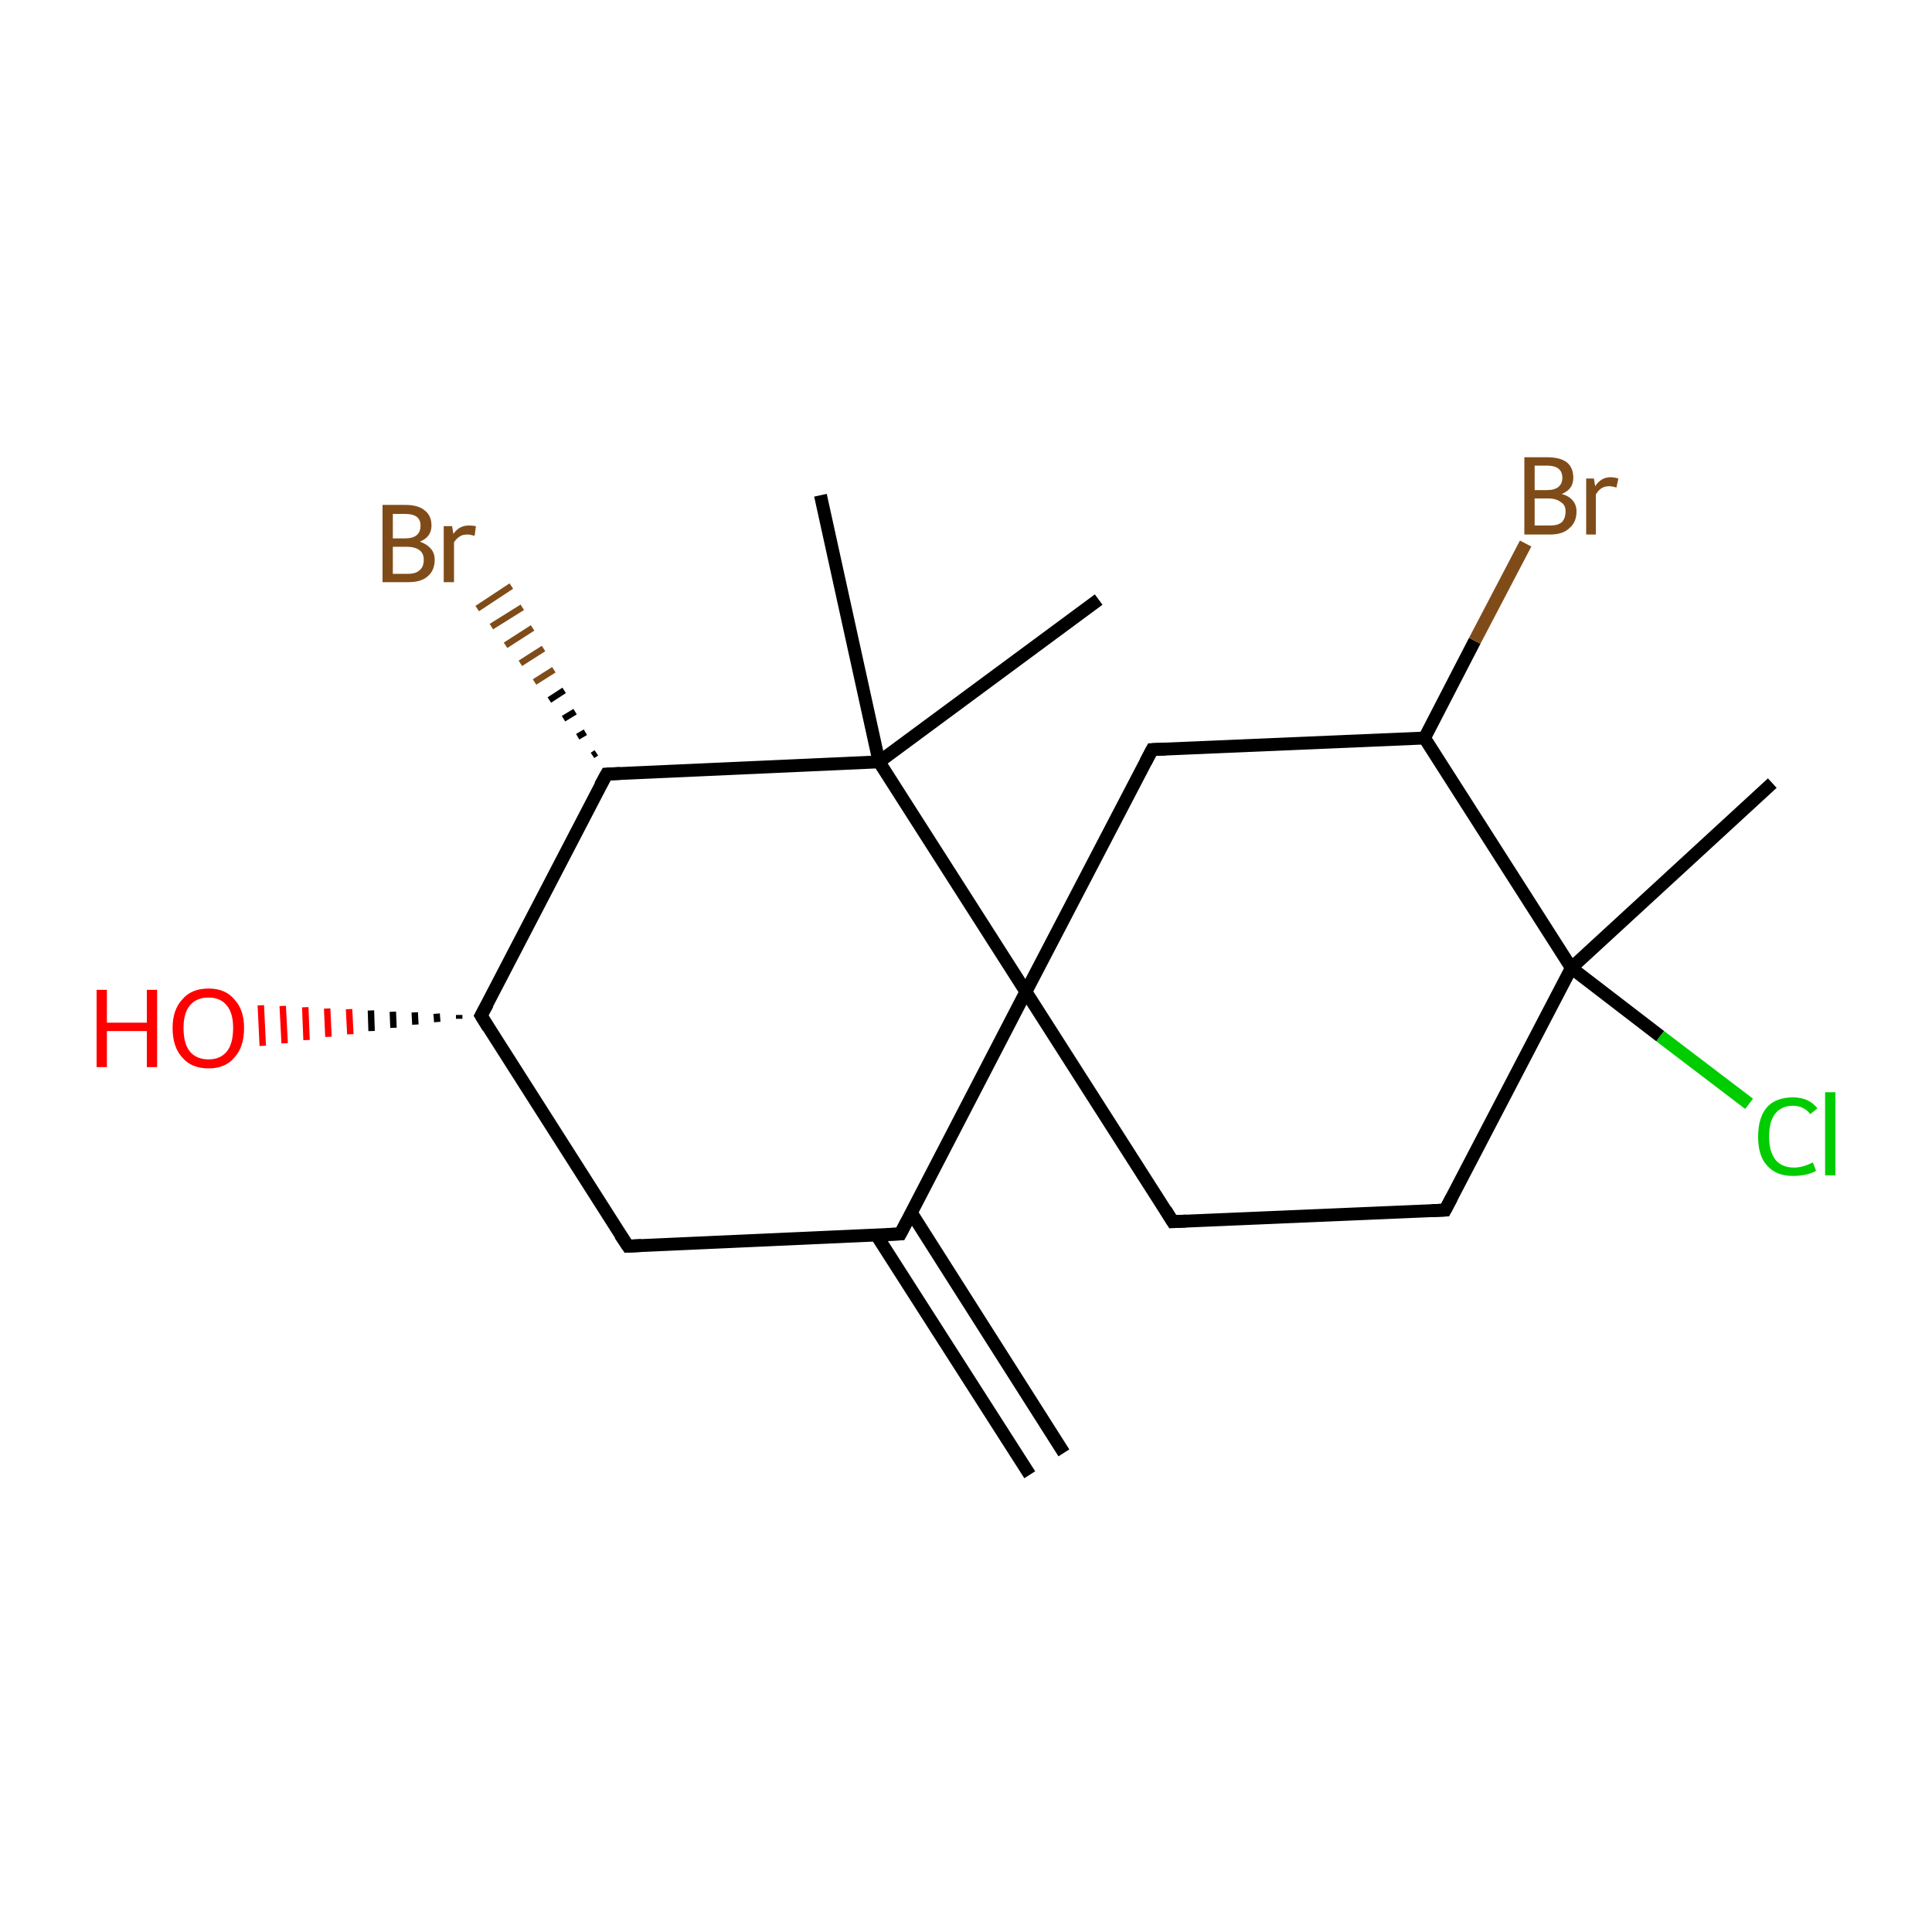 <?xml version='1.0' encoding='iso-8859-1'?>
<svg version='1.1' baseProfile='full'
              xmlns='http://www.w3.org/2000/svg'
                      xmlns:rdkit='http://www.rdkit.org/xml'
                      xmlns:xlink='http://www.w3.org/1999/xlink'
                  xml:space='preserve'
width='300px' height='300px' viewBox='0 0 300 300'>
<!-- END OF HEADER -->
<rect style='opacity:1.0;fill:#FFFFFF;stroke:none' width='300.0' height='300.0' x='0.0' y='0.0'> </rect>
<path class='bond-0 atom-0 atom-1' d='M 159.9,229.0 L 136.1,191.8' style='fill:none;fill-rule:evenodd;stroke:#000000;stroke-width:2.0px;stroke-linecap:butt;stroke-linejoin:miter;stroke-opacity:1' />
<path class='bond-0 atom-0 atom-1' d='M 165.2,225.6 L 141.5,188.3' style='fill:none;fill-rule:evenodd;stroke:#000000;stroke-width:2.0px;stroke-linecap:butt;stroke-linejoin:miter;stroke-opacity:1' />
<path class='bond-1 atom-1 atom-2' d='M 139.8,191.6 L 97.5,193.5' style='fill:none;fill-rule:evenodd;stroke:#000000;stroke-width:2.0px;stroke-linecap:butt;stroke-linejoin:miter;stroke-opacity:1' />
<path class='bond-2 atom-2 atom-3' d='M 97.5,193.5 L 74.7,157.7' style='fill:none;fill-rule:evenodd;stroke:#000000;stroke-width:2.0px;stroke-linecap:butt;stroke-linejoin:miter;stroke-opacity:1' />
<path class='bond-3 atom-3 atom-4' d='M 71.3,158.2 L 71.3,157.6' style='fill:none;fill-rule:evenodd;stroke:#000000;stroke-width:1.0px;stroke-linecap:butt;stroke-linejoin:miter;stroke-opacity:1' />
<path class='bond-3 atom-3 atom-4' d='M 67.9,158.7 L 67.8,157.4' style='fill:none;fill-rule:evenodd;stroke:#000000;stroke-width:1.0px;stroke-linecap:butt;stroke-linejoin:miter;stroke-opacity:1' />
<path class='bond-3 atom-3 atom-4' d='M 64.5,159.1 L 64.4,157.2' style='fill:none;fill-rule:evenodd;stroke:#000000;stroke-width:1.0px;stroke-linecap:butt;stroke-linejoin:miter;stroke-opacity:1' />
<path class='bond-3 atom-3 atom-4' d='M 61.1,159.6 L 61.0,157.1' style='fill:none;fill-rule:evenodd;stroke:#000000;stroke-width:1.0px;stroke-linecap:butt;stroke-linejoin:miter;stroke-opacity:1' />
<path class='bond-3 atom-3 atom-4' d='M 57.7,160.1 L 57.6,156.9' style='fill:none;fill-rule:evenodd;stroke:#000000;stroke-width:1.0px;stroke-linecap:butt;stroke-linejoin:miter;stroke-opacity:1' />
<path class='bond-3 atom-3 atom-4' d='M 54.4,160.6 L 54.2,156.7' style='fill:none;fill-rule:evenodd;stroke:#FF0000;stroke-width:1.0px;stroke-linecap:butt;stroke-linejoin:miter;stroke-opacity:1' />
<path class='bond-3 atom-3 atom-4' d='M 51.0,161.0 L 50.8,156.6' style='fill:none;fill-rule:evenodd;stroke:#FF0000;stroke-width:1.0px;stroke-linecap:butt;stroke-linejoin:miter;stroke-opacity:1' />
<path class='bond-3 atom-3 atom-4' d='M 47.6,161.5 L 47.4,156.4' style='fill:none;fill-rule:evenodd;stroke:#FF0000;stroke-width:1.0px;stroke-linecap:butt;stroke-linejoin:miter;stroke-opacity:1' />
<path class='bond-3 atom-3 atom-4' d='M 44.2,162.0 L 43.9,156.2' style='fill:none;fill-rule:evenodd;stroke:#FF0000;stroke-width:1.0px;stroke-linecap:butt;stroke-linejoin:miter;stroke-opacity:1' />
<path class='bond-3 atom-3 atom-4' d='M 40.8,162.4 L 40.5,156.1' style='fill:none;fill-rule:evenodd;stroke:#FF0000;stroke-width:1.0px;stroke-linecap:butt;stroke-linejoin:miter;stroke-opacity:1' />
<path class='bond-4 atom-3 atom-5' d='M 74.7,157.7 L 94.2,120.2' style='fill:none;fill-rule:evenodd;stroke:#000000;stroke-width:2.0px;stroke-linecap:butt;stroke-linejoin:miter;stroke-opacity:1' />
<path class='bond-5 atom-5 atom-6' d='M 92.0,117.3 L 92.6,116.9' style='fill:none;fill-rule:evenodd;stroke:#000000;stroke-width:1.0px;stroke-linecap:butt;stroke-linejoin:miter;stroke-opacity:1' />
<path class='bond-5 atom-5 atom-6' d='M 89.7,114.4 L 90.9,113.7' style='fill:none;fill-rule:evenodd;stroke:#000000;stroke-width:1.0px;stroke-linecap:butt;stroke-linejoin:miter;stroke-opacity:1' />
<path class='bond-5 atom-5 atom-6' d='M 87.5,111.6 L 89.3,110.5' style='fill:none;fill-rule:evenodd;stroke:#000000;stroke-width:1.0px;stroke-linecap:butt;stroke-linejoin:miter;stroke-opacity:1' />
<path class='bond-5 atom-5 atom-6' d='M 85.3,108.7 L 87.6,107.2' style='fill:none;fill-rule:evenodd;stroke:#000000;stroke-width:1.0px;stroke-linecap:butt;stroke-linejoin:miter;stroke-opacity:1' />
<path class='bond-5 atom-5 atom-6' d='M 83.0,105.9 L 86.0,104.0' style='fill:none;fill-rule:evenodd;stroke:#7F4C19;stroke-width:1.0px;stroke-linecap:butt;stroke-linejoin:miter;stroke-opacity:1' />
<path class='bond-5 atom-5 atom-6' d='M 80.8,103.0 L 84.4,100.7' style='fill:none;fill-rule:evenodd;stroke:#7F4C19;stroke-width:1.0px;stroke-linecap:butt;stroke-linejoin:miter;stroke-opacity:1' />
<path class='bond-5 atom-5 atom-6' d='M 78.5,100.2 L 82.7,97.5' style='fill:none;fill-rule:evenodd;stroke:#7F4C19;stroke-width:1.0px;stroke-linecap:butt;stroke-linejoin:miter;stroke-opacity:1' />
<path class='bond-5 atom-5 atom-6' d='M 76.3,97.3 L 81.1,94.3' style='fill:none;fill-rule:evenodd;stroke:#7F4C19;stroke-width:1.0px;stroke-linecap:butt;stroke-linejoin:miter;stroke-opacity:1' />
<path class='bond-5 atom-5 atom-6' d='M 74.1,94.5 L 79.4,91.0' style='fill:none;fill-rule:evenodd;stroke:#7F4C19;stroke-width:1.0px;stroke-linecap:butt;stroke-linejoin:miter;stroke-opacity:1' />
<path class='bond-6 atom-5 atom-7' d='M 94.2,120.2 L 136.5,118.3' style='fill:none;fill-rule:evenodd;stroke:#000000;stroke-width:2.0px;stroke-linecap:butt;stroke-linejoin:miter;stroke-opacity:1' />
<path class='bond-7 atom-7 atom-8' d='M 136.5,118.3 L 127.4,76.9' style='fill:none;fill-rule:evenodd;stroke:#000000;stroke-width:2.0px;stroke-linecap:butt;stroke-linejoin:miter;stroke-opacity:1' />
<path class='bond-8 atom-7 atom-9' d='M 136.5,118.3 L 170.6,93.1' style='fill:none;fill-rule:evenodd;stroke:#000000;stroke-width:2.0px;stroke-linecap:butt;stroke-linejoin:miter;stroke-opacity:1' />
<path class='bond-9 atom-7 atom-10' d='M 136.5,118.3 L 159.3,154.0' style='fill:none;fill-rule:evenodd;stroke:#000000;stroke-width:2.0px;stroke-linecap:butt;stroke-linejoin:miter;stroke-opacity:1' />
<path class='bond-10 atom-10 atom-11' d='M 159.3,154.0 L 182.1,189.7' style='fill:none;fill-rule:evenodd;stroke:#000000;stroke-width:2.0px;stroke-linecap:butt;stroke-linejoin:miter;stroke-opacity:1' />
<path class='bond-11 atom-11 atom-12' d='M 182.1,189.7 L 224.4,187.9' style='fill:none;fill-rule:evenodd;stroke:#000000;stroke-width:2.0px;stroke-linecap:butt;stroke-linejoin:miter;stroke-opacity:1' />
<path class='bond-12 atom-12 atom-13' d='M 224.4,187.9 L 244.0,150.3' style='fill:none;fill-rule:evenodd;stroke:#000000;stroke-width:2.0px;stroke-linecap:butt;stroke-linejoin:miter;stroke-opacity:1' />
<path class='bond-13 atom-13 atom-14' d='M 244.0,150.3 L 275.2,121.6' style='fill:none;fill-rule:evenodd;stroke:#000000;stroke-width:2.0px;stroke-linecap:butt;stroke-linejoin:miter;stroke-opacity:1' />
<path class='bond-14 atom-13 atom-15' d='M 244.0,150.3 L 257.8,160.9' style='fill:none;fill-rule:evenodd;stroke:#000000;stroke-width:2.0px;stroke-linecap:butt;stroke-linejoin:miter;stroke-opacity:1' />
<path class='bond-14 atom-13 atom-15' d='M 257.8,160.9 L 271.6,171.4' style='fill:none;fill-rule:evenodd;stroke:#00CC00;stroke-width:2.0px;stroke-linecap:butt;stroke-linejoin:miter;stroke-opacity:1' />
<path class='bond-15 atom-13 atom-16' d='M 244.0,150.3 L 221.2,114.6' style='fill:none;fill-rule:evenodd;stroke:#000000;stroke-width:2.0px;stroke-linecap:butt;stroke-linejoin:miter;stroke-opacity:1' />
<path class='bond-16 atom-16 atom-17' d='M 221.2,114.6 L 229.0,99.5' style='fill:none;fill-rule:evenodd;stroke:#000000;stroke-width:2.0px;stroke-linecap:butt;stroke-linejoin:miter;stroke-opacity:1' />
<path class='bond-16 atom-16 atom-17' d='M 229.0,99.5 L 236.9,84.4' style='fill:none;fill-rule:evenodd;stroke:#7F4C19;stroke-width:2.0px;stroke-linecap:butt;stroke-linejoin:miter;stroke-opacity:1' />
<path class='bond-17 atom-16 atom-18' d='M 221.2,114.6 L 178.9,116.4' style='fill:none;fill-rule:evenodd;stroke:#000000;stroke-width:2.0px;stroke-linecap:butt;stroke-linejoin:miter;stroke-opacity:1' />
<path class='bond-18 atom-10 atom-1' d='M 159.3,154.0 L 139.8,191.6' style='fill:none;fill-rule:evenodd;stroke:#000000;stroke-width:2.0px;stroke-linecap:butt;stroke-linejoin:miter;stroke-opacity:1' />
<path class='bond-19 atom-18 atom-10' d='M 178.9,116.4 L 159.3,154.0' style='fill:none;fill-rule:evenodd;stroke:#000000;stroke-width:2.0px;stroke-linecap:butt;stroke-linejoin:miter;stroke-opacity:1' />
<path d='M 137.7,191.7 L 139.8,191.6 L 140.8,189.7' style='fill:none;stroke:#000000;stroke-width:2.0px;stroke-linecap:butt;stroke-linejoin:miter;stroke-miterlimit:10;stroke-opacity:1;' />
<path d='M 99.6,193.4 L 97.5,193.5 L 96.3,191.7' style='fill:none;stroke:#000000;stroke-width:2.0px;stroke-linecap:butt;stroke-linejoin:miter;stroke-miterlimit:10;stroke-opacity:1;' />
<path d='M 75.8,159.5 L 74.7,157.7 L 75.7,155.9' style='fill:none;stroke:#000000;stroke-width:2.0px;stroke-linecap:butt;stroke-linejoin:miter;stroke-miterlimit:10;stroke-opacity:1;' />
<path d='M 93.2,122.0 L 94.2,120.2 L 96.3,120.1' style='fill:none;stroke:#000000;stroke-width:2.0px;stroke-linecap:butt;stroke-linejoin:miter;stroke-miterlimit:10;stroke-opacity:1;' />
<path d='M 181.0,187.9 L 182.1,189.7 L 184.2,189.6' style='fill:none;stroke:#000000;stroke-width:2.0px;stroke-linecap:butt;stroke-linejoin:miter;stroke-miterlimit:10;stroke-opacity:1;' />
<path d='M 222.3,188.0 L 224.4,187.9 L 225.4,186.0' style='fill:none;stroke:#000000;stroke-width:2.0px;stroke-linecap:butt;stroke-linejoin:miter;stroke-miterlimit:10;stroke-opacity:1;' />
<path d='M 181.0,116.3 L 178.9,116.4 L 177.9,118.3' style='fill:none;stroke:#000000;stroke-width:2.0px;stroke-linecap:butt;stroke-linejoin:miter;stroke-miterlimit:10;stroke-opacity:1;' />
<path class='atom-4' d='M 15.0 153.7
L 16.6 153.7
L 16.6 158.8
L 22.8 158.8
L 22.8 153.7
L 24.4 153.7
L 24.4 165.7
L 22.8 165.7
L 22.8 160.1
L 16.6 160.1
L 16.6 165.7
L 15.0 165.7
L 15.0 153.7
' fill='#FF0000'/>
<path class='atom-4' d='M 26.8 159.6
Q 26.8 156.8, 28.3 155.2
Q 29.7 153.5, 32.4 153.5
Q 35.0 153.5, 36.4 155.2
Q 37.9 156.8, 37.9 159.6
Q 37.9 162.6, 36.4 164.2
Q 35.0 165.9, 32.4 165.9
Q 29.7 165.9, 28.3 164.2
Q 26.8 162.6, 26.8 159.6
M 32.4 164.5
Q 34.2 164.5, 35.2 163.3
Q 36.2 162.1, 36.2 159.6
Q 36.2 157.3, 35.2 156.1
Q 34.2 154.9, 32.4 154.9
Q 30.5 154.9, 29.5 156.1
Q 28.5 157.3, 28.5 159.6
Q 28.5 162.1, 29.5 163.3
Q 30.5 164.5, 32.4 164.5
' fill='#FF0000'/>
<path class='atom-6' d='M 65.2 84.1
Q 66.3 84.5, 66.9 85.2
Q 67.5 85.9, 67.5 86.9
Q 67.5 88.6, 66.4 89.5
Q 65.4 90.4, 63.4 90.4
L 59.4 90.4
L 59.4 78.4
L 62.9 78.4
Q 65.0 78.4, 66.0 79.3
Q 67.0 80.1, 67.0 81.6
Q 67.0 83.4, 65.2 84.1
M 61.0 79.8
L 61.0 83.6
L 62.9 83.6
Q 64.1 83.6, 64.7 83.1
Q 65.3 82.6, 65.3 81.6
Q 65.3 79.8, 62.9 79.8
L 61.0 79.8
M 63.4 89.1
Q 64.6 89.1, 65.2 88.5
Q 65.8 88.0, 65.8 86.9
Q 65.8 85.9, 65.1 85.4
Q 64.4 84.9, 63.1 84.9
L 61.0 84.9
L 61.0 89.1
L 63.4 89.1
' fill='#7F4C19'/>
<path class='atom-6' d='M 70.2 81.7
L 70.4 82.9
Q 71.3 81.6, 72.8 81.6
Q 73.3 81.6, 73.9 81.7
L 73.7 83.2
Q 73.0 83.0, 72.6 83.0
Q 71.8 83.0, 71.4 83.3
Q 70.9 83.6, 70.5 84.2
L 70.5 90.4
L 68.9 90.4
L 68.9 81.7
L 70.2 81.7
' fill='#7F4C19'/>
<path class='atom-15' d='M 273.0 176.5
Q 273.0 173.5, 274.4 171.9
Q 275.8 170.4, 278.4 170.4
Q 280.9 170.4, 282.2 172.1
L 281.1 173.0
Q 280.1 171.7, 278.4 171.7
Q 276.6 171.7, 275.6 173.0
Q 274.7 174.2, 274.7 176.5
Q 274.7 178.8, 275.7 180.1
Q 276.7 181.3, 278.6 181.3
Q 279.9 181.3, 281.5 180.5
L 282.0 181.8
Q 281.3 182.2, 280.4 182.4
Q 279.4 182.6, 278.4 182.6
Q 275.8 182.6, 274.4 181.0
Q 273.0 179.5, 273.0 176.5
' fill='#00CC00'/>
<path class='atom-15' d='M 283.4 169.6
L 285.0 169.6
L 285.0 182.5
L 283.4 182.5
L 283.4 169.6
' fill='#00CC00'/>
<path class='atom-17' d='M 242.5 76.7
Q 243.6 77.0, 244.2 77.7
Q 244.8 78.4, 244.8 79.4
Q 244.8 81.1, 243.7 82.0
Q 242.7 83.0, 240.7 83.0
L 236.7 83.0
L 236.7 71.0
L 240.2 71.0
Q 242.3 71.0, 243.3 71.8
Q 244.3 72.6, 244.3 74.2
Q 244.3 76.0, 242.5 76.7
M 238.3 72.3
L 238.3 76.1
L 240.2 76.1
Q 241.4 76.1, 242.0 75.6
Q 242.6 75.1, 242.6 74.2
Q 242.6 72.3, 240.2 72.3
L 238.3 72.3
M 240.7 81.6
Q 241.9 81.6, 242.5 81.1
Q 243.1 80.5, 243.1 79.4
Q 243.1 78.4, 242.4 78.0
Q 241.7 77.4, 240.4 77.4
L 238.3 77.4
L 238.3 81.6
L 240.7 81.6
' fill='#7F4C19'/>
<path class='atom-17' d='M 247.5 74.3
L 247.7 75.5
Q 248.6 74.1, 250.1 74.1
Q 250.6 74.1, 251.3 74.3
L 251.0 75.7
Q 250.3 75.5, 249.9 75.5
Q 249.2 75.5, 248.7 75.8
Q 248.2 76.1, 247.8 76.8
L 247.8 83.0
L 246.3 83.0
L 246.3 74.3
L 247.5 74.3
' fill='#7F4C19'/>
</svg>
